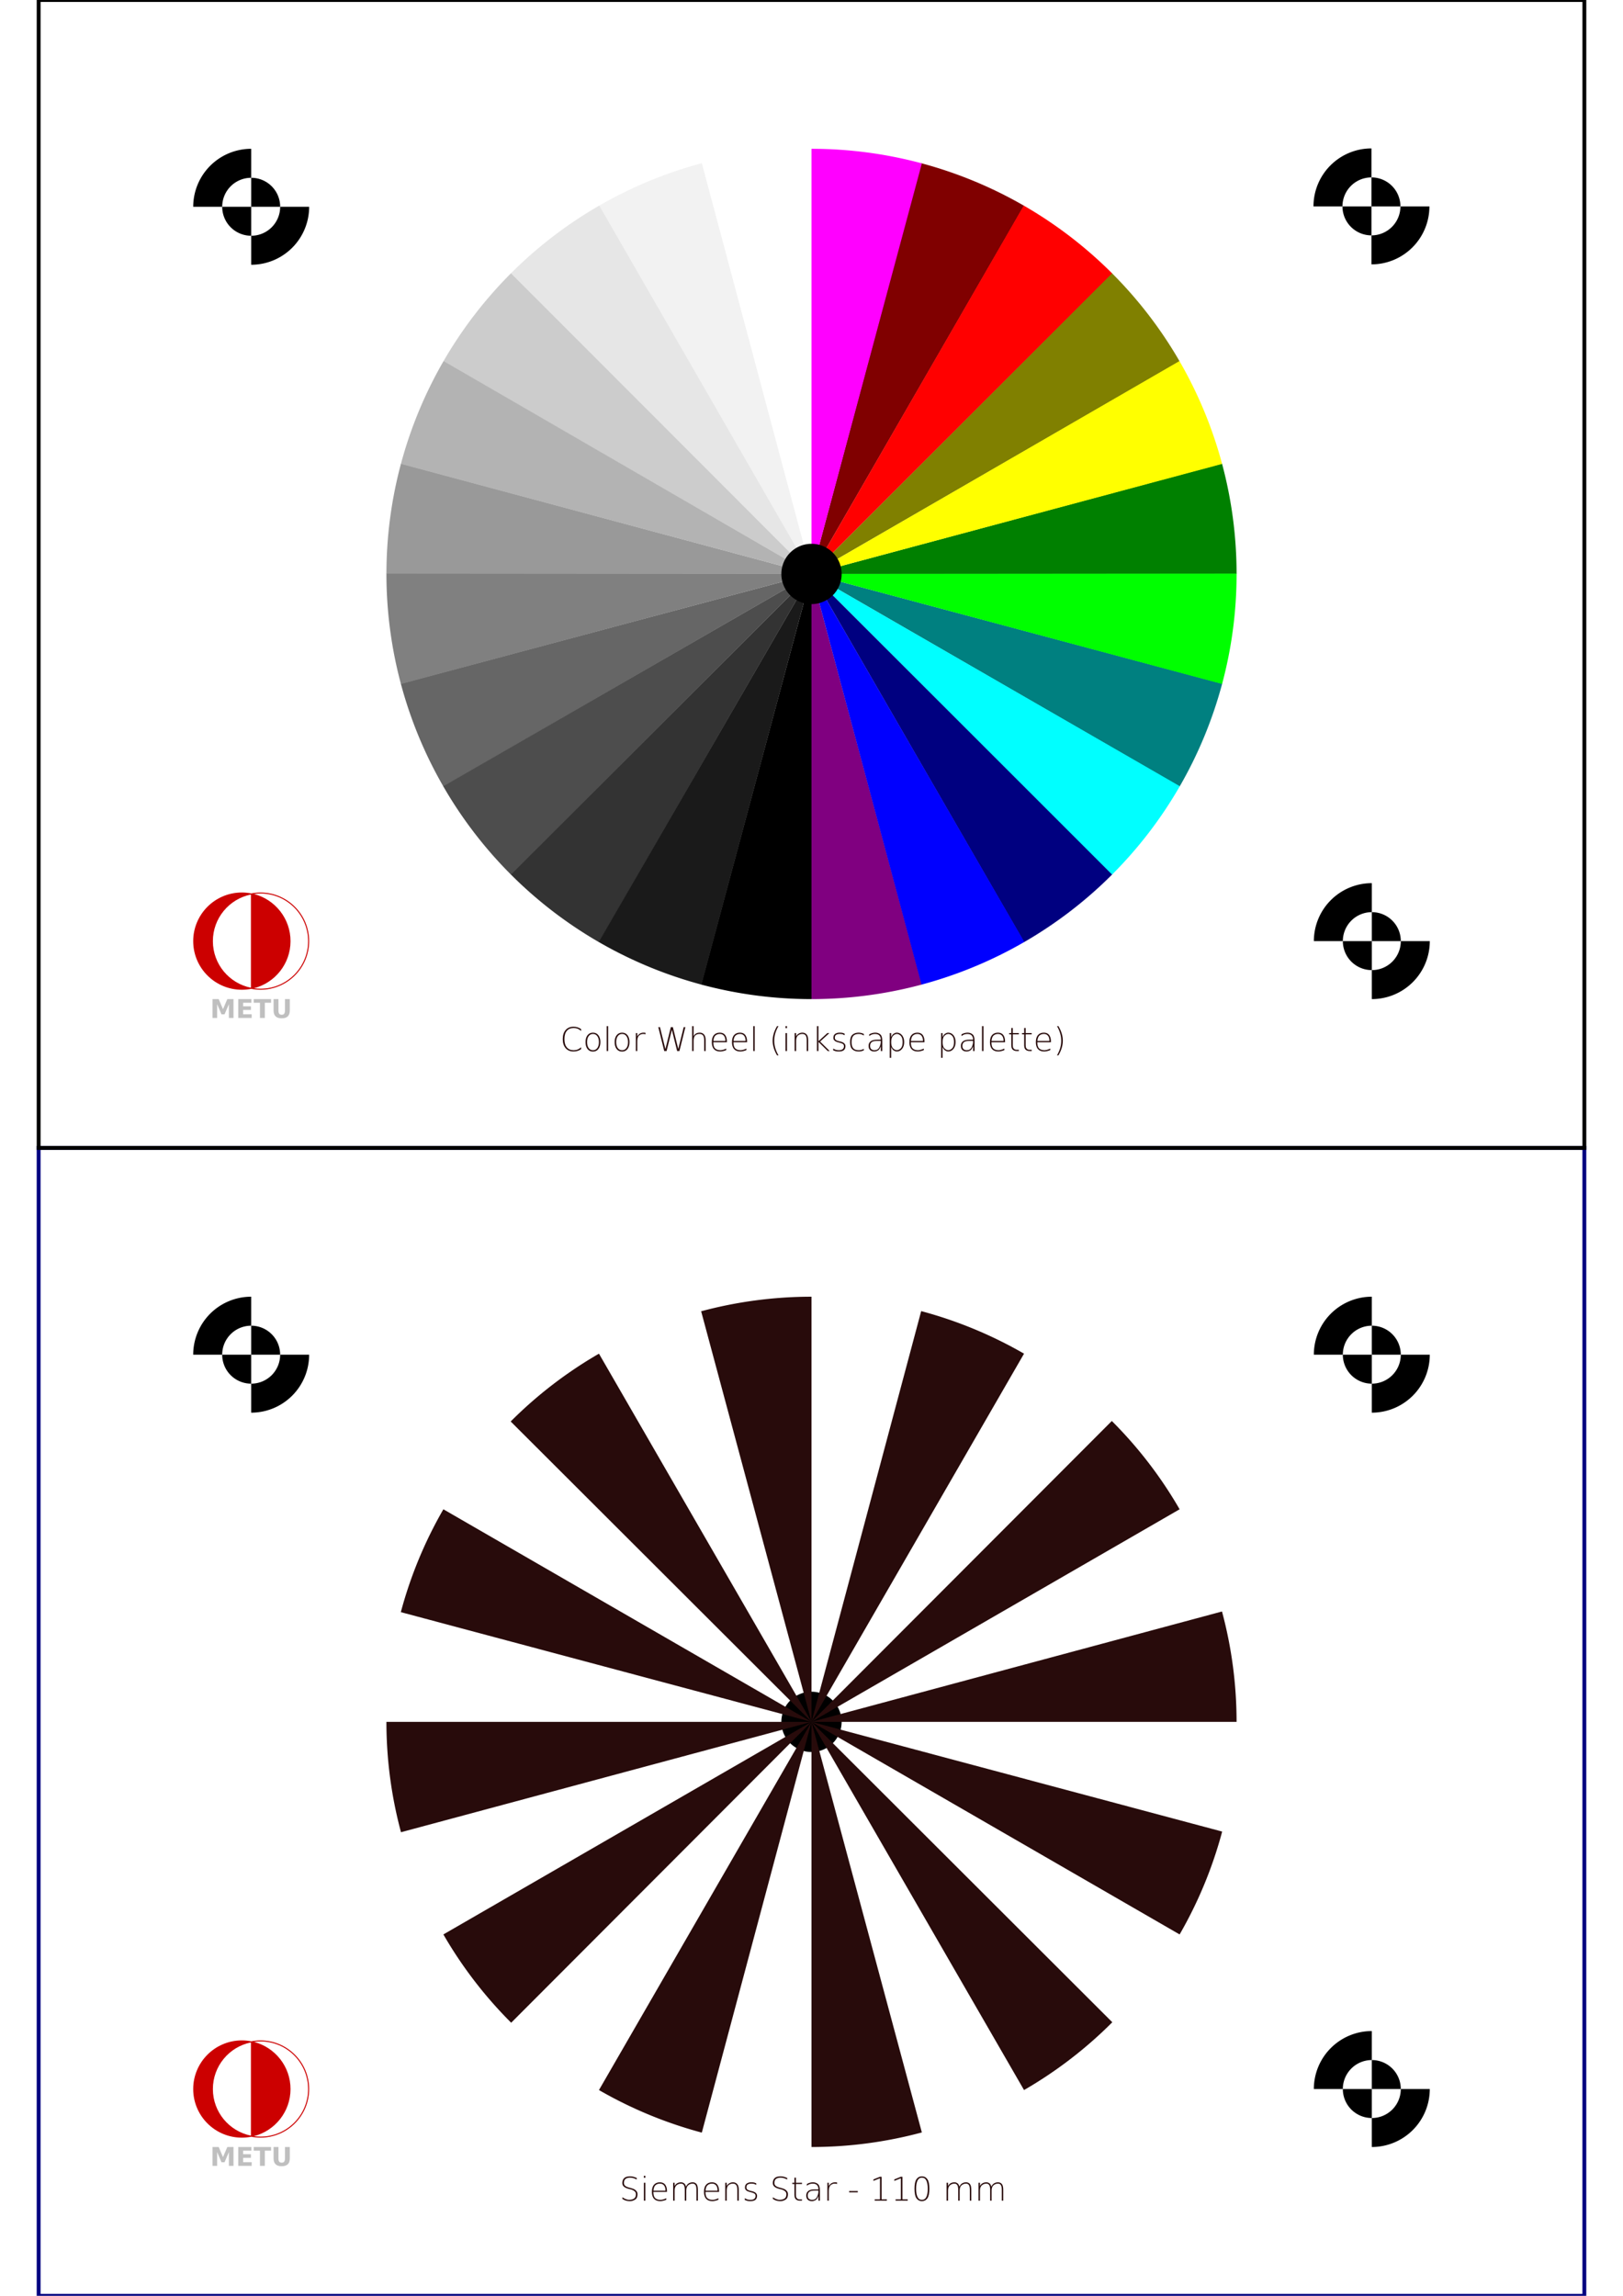 <?xml version="1.0" encoding="UTF-8" standalone="no"?>
<svg
   xmlns:dc="http://purl.org/dc/elements/1.1/"
   xmlns:cc="http://creativecommons.org/ns#"
   xmlns:rdf="http://www.w3.org/1999/02/22-rdf-syntax-ns#"
   xmlns:svg="http://www.w3.org/2000/svg"
   xmlns="http://www.w3.org/2000/svg"
   xmlns:sodipodi="http://sodipodi.sourceforge.net/DTD/sodipodi-0.dtd"
   xmlns:inkscape="http://www.inkscape.org/namespaces/inkscape"
   width="210mm"
   height="297mm"
   viewBox="0 0 210 297"
   version="1.1"
   id="svg8"
   inkscape:version="1.0.2 (1.0.2+r75+1)"
   sodipodi:docname="event_test_chart_2.svg">
  <defs
     id="defs2" />
  <sodipodi:namedview
     id="base"
     pagecolor="#ffffff"
     bordercolor="#666666"
     borderopacity="1.0"
     inkscape:pageopacity="0.0"
     inkscape:pageshadow="2"
     inkscape:zoom="0.35355339"
     inkscape:cx="-335.77526"
     inkscape:cy="641.91845"
     inkscape:document-units="mm"
     inkscape:current-layer="layer1"
     inkscape:document-rotation="0"
     showgrid="false"
     inkscape:showpageshadow="false"
     inkscape:snap-bbox="true"
     inkscape:snap-object-midpoints="false"
     inkscape:window-width="1920"
     inkscape:window-height="1025"
     inkscape:window-x="1280"
     inkscape:window-y="27"
     inkscape:window-maximized="1"
     inkscape:bbox-nodes="true"
     inkscape:snap-center="true"
     inkscape:object-paths="true"
     inkscape:snap-global="true" />
  <g
     inkscape:label="Layer 1"
     inkscape:groupmode="layer"
     id="layer1">
    <path
       style="color:#000000;font-style:normal;font-variant:normal;font-weight:normal;font-stretch:normal;font-size:medium;line-height:normal;font-family:sans-serif;font-variant-ligatures:normal;font-variant-position:normal;font-variant-caps:normal;font-variant-numeric:normal;font-variant-alternates:normal;font-variant-east-asian:normal;font-feature-settings:normal;font-variation-settings:normal;text-indent:0;text-align:start;text-decoration:none;text-decoration-line:none;text-decoration-style:solid;text-decoration-color:#000000;letter-spacing:normal;word-spacing:normal;text-transform:none;writing-mode:lr-tb;direction:ltr;text-orientation:mixed;dominant-baseline:auto;baseline-shift:baseline;text-anchor:start;white-space:normal;shape-padding:0;shape-margin:0;inline-size:0;clip-rule:nonzero;display:inline;overflow:visible;visibility:visible;opacity:1;isolation:auto;mix-blend-mode:normal;color-interpolation:sRGB;color-interpolation-filters:linearRGB;solid-color:#000000;solid-opacity:1;vector-effect:none;fill:#000080;fill-opacity:0.996;fill-rule:evenodd;stroke:none;stroke-linecap:round;stroke-linejoin:miter;stroke-miterlimit:4;stroke-dasharray:none;stroke-dashoffset:0;stroke-opacity:1;color-rendering:auto;image-rendering:auto;shape-rendering:auto;text-rendering:auto;enable-background:accumulate;stop-color:#000000;stop-opacity:1"
       d="m 4.749,148.25 v 0.25 148.75 H 205.249 v -149 z m 0.5,0.5 H 204.749 v 148 H 5.249 Z"
       id="rect1074-7" />
    <path
       style="color:#000000;font-style:normal;font-variant:normal;font-weight:normal;font-stretch:normal;font-size:medium;line-height:normal;font-family:sans-serif;font-variant-ligatures:normal;font-variant-position:normal;font-variant-caps:normal;font-variant-numeric:normal;font-variant-alternates:normal;font-variant-east-asian:normal;font-feature-settings:normal;font-variation-settings:normal;text-indent:0;text-align:start;text-decoration:none;text-decoration-line:none;text-decoration-style:solid;text-decoration-color:#000000;letter-spacing:normal;word-spacing:normal;text-transform:none;writing-mode:lr-tb;direction:ltr;text-orientation:mixed;dominant-baseline:auto;baseline-shift:baseline;text-anchor:start;white-space:normal;shape-padding:0;shape-margin:0;inline-size:0;clip-rule:nonzero;display:inline;overflow:visible;visibility:visible;opacity:1;isolation:auto;mix-blend-mode:normal;color-interpolation:sRGB;color-interpolation-filters:linearRGB;solid-color:#000000;solid-opacity:1;vector-effect:none;fill:#000000;fill-opacity:0.996;fill-rule:evenodd;stroke:none;stroke-linecap:round;stroke-linejoin:miter;stroke-miterlimit:4;stroke-dasharray:none;stroke-dashoffset:0;stroke-opacity:1;color-rendering:auto;image-rendering:auto;shape-rendering:auto;text-rendering:auto;enable-background:accumulate;stop-color:#000000;stop-opacity:1"
       d="M 4.751,-0.25 V 0 148.75 H 205.251 v -149 z m 0.5,0.5 H 204.751 v 148 H 5.251 Z"
       id="rect837-5" />
    <path
       id="path1064-9"
       style="fill:#000000;stroke:none;stroke-width:0.265px;stroke-linecap:butt;stroke-linejoin:miter;stroke-opacity:1"
       d="m 32.501,19.25 a 7.5,7.5 0 0 0 -7.5,7.5 h 3.75 a 3.75,3.75 0 0 1 3.723,-3.75 3.75,3.75 0 0 1 0.027,0 z m 3.75,7.5 a 3.75,3.75 0 0 0 0,5.3e-4 3.75,3.75 0 0 1 -3.75,3.75 v 3.75 a 7.5,7.5 0 0 0 7.5,-7.5 z" />
    <path
       id="path1066-6"
       style="fill:#000000;fill-rule:evenodd;stroke:none;stroke-width:0.5;stroke-linecap:round;stroke-linejoin:round;stroke-miterlimit:4;stroke-dasharray:none;stroke-opacity:0.996"
       d="m 36.251,26.723 a 3.75,3.75 0 0 0 -3.75,-3.723 v 3.75 h -3.75 a 3.75,3.75 0 0 0 3.75,3.75 3.75,3.75 0 0 0 5.2e-4,0 v -3.75 h 3.75 a 3.75,3.75 0 0 0 0,-0.027 z" />
    <path
       id="path1070-4"
       style="fill:#000000;stroke:none;stroke-width:0.265px;stroke-linecap:butt;stroke-linejoin:miter;stroke-opacity:1"
       d="m 177.451,19.2 a 7.5,7.5 0 0 0 -7.5,7.5 h 3.75 a 3.75,3.75 0 0 1 3.723,-3.75 3.75,3.75 0 0 1 0.027,0 z m 3.75,7.5 a 3.75,3.75 0 0 0 0,5.29e-4 3.75,3.75 0 0 1 -3.75,3.75 v 3.75 a 7.5,7.5 0 0 0 7.5,-7.5 z" />
    <path
       id="path1072-3"
       style="fill:#000000;fill-rule:evenodd;stroke:none;stroke-width:0.5;stroke-linecap:round;stroke-linejoin:round;stroke-miterlimit:4;stroke-dasharray:none;stroke-opacity:0.996"
       d="m 181.201,26.673 a 3.75,3.75 0 0 0 -3.75,-3.723 v 3.75 h -3.75 a 3.75,3.75 0 0 0 3.75,3.75 3.75,3.75 0 0 0 5.2e-4,0 v -3.75 h 3.75 a 3.75,3.75 0 0 0 0,-0.027 z" />
    <path
       id="path1076-3"
       style="fill:#000000;stroke:none;stroke-width:0.265px;stroke-linecap:butt;stroke-linejoin:miter;stroke-opacity:1"
       d="m 177.501,114.25 a 7.5,7.5 0 0 0 -7.5,7.5 h 3.75 a 3.75,3.75 0 0 1 3.723,-3.75 3.75,3.75 0 0 1 0.027,0 z m 3.75,7.5 a 3.75,3.75 0 0 0 0,5.3e-4 3.75,3.75 0 0 1 -3.75,3.75 V 129.25 a 7.5,7.5 0 0 0 7.5,-7.5 z" />
    <path
       id="path1078-3"
       style="fill:#000000;fill-rule:evenodd;stroke:none;stroke-width:0.5;stroke-linecap:round;stroke-linejoin:round;stroke-miterlimit:4;stroke-dasharray:none;stroke-opacity:0.996"
       d="m 181.251,121.723 a 3.75,3.75 0 0 0 -3.75,-3.723 v 3.75 h -3.75 a 3.75,3.75 0 0 0 3.75,3.75 3.75,3.75 0 0 0 5.2e-4,0 v -3.75 h 3.75 a 3.75,3.75 0 0 0 0,-0.027 z" />
    <path
       id="path1084-8"
       style="fill:#ffffff;fill-rule:evenodd;stroke:none;stroke-width:0.1;stroke-linecap:round;stroke-linejoin:round;stroke-miterlimit:4;stroke-dasharray:none;stroke-opacity:0.996"
       d="m 39.999,175.25 a 7.5,7.5 0 0 1 -7.5,7.5 7.5,7.5 0 0 1 -7.5,-7.5 7.5,7.5 0 0 1 7.5,-7.5 7.5,7.5 0 0 1 7.5,7.5 z" />
    <path
       id="path1086-6"
       style="fill:#000000;stroke:none;stroke-width:0.265px;stroke-linecap:butt;stroke-linejoin:miter;stroke-opacity:1"
       d="m 32.499,167.75 a 7.5,7.5 0 0 0 -7.5,7.5 h 3.75 a 3.75,3.75 0 0 1 3.723,-3.75 3.75,3.75 0 0 1 0.027,0 z m 3.75,7.5 a 3.75,3.75 0 0 0 0,5.3e-4 3.75,3.75 0 0 1 -3.75,3.75 v 3.75 a 7.5,7.5 0 0 0 7.5,-7.5 z" />
    <path
       id="path1088-0"
       style="fill:#000000;fill-rule:evenodd;stroke:none;stroke-width:0.5;stroke-linecap:round;stroke-linejoin:round;stroke-miterlimit:4;stroke-dasharray:none;stroke-opacity:0.996"
       d="m 36.249,175.223 a 3.75,3.75 0 0 0 -3.75,-3.723 v 3.75 h -3.75 a 3.75,3.75 0 0 0 3.75,3.75 3.75,3.75 0 0 0 5.2e-4,0 v -3.75 h 3.75 a 3.75,3.75 0 0 0 0,-0.027 z" />
    <path
       id="path1090-4"
       style="fill:#ffffff;fill-rule:evenodd;stroke:none;stroke-width:0.1;stroke-linecap:round;stroke-linejoin:round;stroke-miterlimit:4;stroke-dasharray:none;stroke-opacity:0.996"
       d="m 184.999,175.25 a 7.5,7.5 0 0 1 -7.5,7.5 7.5,7.5 0 0 1 -7.5,-7.5 7.5,7.5 0 0 1 7.5,-7.5 7.5,7.5 0 0 1 7.5,7.5 z" />
    <path
       id="path1092-8"
       style="fill:#000000;stroke:none;stroke-width:0.265px;stroke-linecap:butt;stroke-linejoin:miter;stroke-opacity:1"
       d="m 177.499,167.75 a 7.5,7.5 0 0 0 -7.5,7.5 h 3.75 a 3.75,3.75 0 0 1 3.723,-3.75 3.75,3.75 0 0 1 0.027,0 z m 3.75,7.5 a 3.75,3.75 0 0 0 0,5.3e-4 3.75,3.75 0 0 1 -3.75,3.75 v 3.75 a 7.5,7.5 0 0 0 7.5,-7.5 z" />
    <path
       id="path1094-8"
       style="fill:#000000;fill-rule:evenodd;stroke:none;stroke-width:0.5;stroke-linecap:round;stroke-linejoin:round;stroke-miterlimit:4;stroke-dasharray:none;stroke-opacity:0.996"
       d="m 181.249,175.223 a 3.75,3.75 0 0 0 -3.75,-3.723 v 3.75 h -3.75 a 3.75,3.75 0 0 0 3.75,3.75 3.75,3.75 0 0 0 5.2e-4,0 v -3.75 h 3.75 a 3.75,3.75 0 0 0 0,-0.027 z" />
    <path
       id="path1096-8"
       style="fill:#ffffff;fill-rule:evenodd;stroke:none;stroke-width:0.1;stroke-linecap:round;stroke-linejoin:round;stroke-miterlimit:4;stroke-dasharray:none;stroke-opacity:0.996"
       d="m 184.999,270.25 a 7.5,7.5 0 0 1 -7.5,7.5 7.5,7.5 0 0 1 -7.5,-7.5 7.5,7.5 0 0 1 7.5,-7.5 7.5,7.5 0 0 1 7.5,7.5 z" />
    <path
       id="path1098-9"
       style="fill:#000000;stroke:none;stroke-width:0.265px;stroke-linecap:butt;stroke-linejoin:miter;stroke-opacity:1"
       d="m 177.499,262.75 a 7.5,7.5 0 0 0 -7.5,7.5 h 3.75 a 3.75,3.75 0 0 1 3.723,-3.75 3.75,3.75 0 0 1 0.027,0 z m 3.75,7.5 a 3.75,3.75 0 0 0 0,5.3e-4 3.75,3.75 0 0 1 -3.75,3.75 V 277.75 a 7.5,7.5 0 0 0 7.5,-7.5 z" />
    <path
       id="path1100-7"
       style="fill:#000000;fill-rule:evenodd;stroke:none;stroke-width:0.5;stroke-linecap:round;stroke-linejoin:round;stroke-miterlimit:4;stroke-dasharray:none;stroke-opacity:0.996"
       d="m 181.249,270.223 a 3.75,3.75 0 0 0 -3.75,-3.723 v 3.75 h -3.75 a 3.75,3.75 0 0 0 3.75,3.75 3.75,3.75 0 0 0 5.2e-4,0 v -3.75 h 3.75 a 3.75,3.75 0 0 0 0,-0.027 z" />
    <path
       id="path1104-7"
       style="fill:#000000;fill-rule:evenodd;stroke:none;stroke-width:0.5;stroke-linecap:round;stroke-linejoin:round;stroke-miterlimit:4;stroke-dasharray:none;stroke-opacity:0.996"
       d="m 108.899,222.75 a 3.9,3.9 0 0 1 -3.9,3.9 3.9,3.9 0 0 1 -3.9,-3.9 3.9,3.9 0 0 1 3.9,-3.9 3.9,3.9 0 0 1 3.9,3.9 z" />
    <path
       id="path1912"
       style="fill:#280b0b;fill-rule:evenodd;stroke:none;stroke-width:3.969;stroke-linecap:round;stroke-linejoin:round;stroke-opacity:0.996"
       d="m 104.859,167.75 a 55,55 0 0 0 -14.138,1.885 L 104.999,222.75 v -55 a 55,55 0 0 0 -0.141,0 z m 0.141,55 27.5,-47.631 a 55,55 0 0 0 -13.308,-5.506 z m 0,0 47.631,-27.5 a 55,55 0 0 0 -8.772,-11.423 z m 0,0 h 55 a 55,55 0 0 0 -1.886,-14.278 z m 0,0 47.631,27.5 a 55,55 0 0 0 5.505,-13.307 z m 0,0 27.5,47.632 a 55,55 0 0 0 11.422,-8.772 z m 0,0 v 55 a 55,55 0 0 0 14.278,-1.885 z m 0,0 -27.5,47.632 a 55,55 0 0 0 13.308,5.506 z m 0,0 -47.631,27.5 a 55,55 0 0 0 8.772,11.423 z m 0,0 H 49.999 a 55,55 0 0 0 1.885,14.278 z m 0,0 -47.631,-27.5 a 55,55 0 0 0 -5.506,13.307 z m 0,0 -27.5,-47.631 a 55,55 0 0 0 -11.422,8.772 z"
       inkscape:transform-center-y="-23.815742"
       inkscape:transform-center-x="19.461082" />
    <path
       style="fill:#333333;fill-rule:evenodd;stroke:none;stroke-width:3.969;stroke-linecap:round;stroke-linejoin:round;stroke-opacity:0.996"
       d="M 105.001,74.25 77.501,121.882 a 55,55 0 0 1 -11.422,-8.772 z"
       id="path1965" />
    <path
       style="fill:#666666;fill-rule:evenodd;stroke:none;stroke-width:3.969;stroke-linecap:round;stroke-linejoin:round;stroke-opacity:0.996"
       d="M 105.001,74.25 57.37,101.75 a 55,55 0 0 1 -5.506,-13.307 z"
       id="path1963" />
    <path
       style="fill:#999999;fill-rule:evenodd;stroke:none;stroke-width:3.969;stroke-linecap:round;stroke-linejoin:round;stroke-opacity:0.996"
       d="M 105.001,74.25 H 50.001 a 55,55 0 0 1 1.885,-14.278 z"
       id="path1961" />
    <path
       style="fill:#cccccc;fill-rule:evenodd;stroke:none;stroke-width:3.969;stroke-linecap:round;stroke-linejoin:round;stroke-opacity:0.996"
       d="M 105.001,74.25 57.37,46.75 a 55,55 0 0 1 8.772,-11.423 z"
       id="path1959" />
    <path
       style="fill:#f2f2f2;fill-rule:evenodd;stroke:none;stroke-width:3.969;stroke-linecap:round;stroke-linejoin:round;stroke-opacity:0.996"
       d="M 105.001,74.25 77.501,26.619 a 55,55 0 0 1 13.308,-5.506 z"
       id="path1957" />
    <path
       style="fill:#800080;fill-rule:evenodd;stroke:none;stroke-width:3.969;stroke-linecap:round;stroke-linejoin:round;stroke-opacity:0.996"
       d="M 105.001,74.25 V 129.25 a 55,55 0 0 0 14.278,-1.885 z"
       id="path1955" />
    <path
       style="fill:#000080;fill-rule:evenodd;stroke:none;stroke-width:3.969;stroke-linecap:round;stroke-linejoin:round;stroke-opacity:0.996"
       d="m 105.001,74.25 27.5,47.632 a 55,55 0 0 0 11.422,-8.772 z"
       id="path1953" />
    <path
       style="fill:#008080;fill-rule:evenodd;stroke:none;stroke-width:3.969;stroke-linecap:round;stroke-linejoin:round;stroke-opacity:0.996"
       d="m 105.001,74.25 47.631,27.5 a 55,55 0 0 0 5.505,-13.307 z"
       id="path1951" />
    <path
       style="fill:#008000;fill-rule:evenodd;stroke:none;stroke-width:3.969;stroke-linecap:round;stroke-linejoin:round;stroke-opacity:0.996"
       d="m 105.001,74.25 h 55 a 55,55 0 0 0 -1.886,-14.278 z"
       id="path1949" />
    <path
       style="fill:#808000;fill-rule:evenodd;stroke:none;stroke-width:3.969;stroke-linecap:round;stroke-linejoin:round;stroke-opacity:0.996"
       d="m 105.001,74.25 47.631,-27.5 a 55,55 0 0 0 -8.772,-11.423 z"
       id="path1947" />
    <path
       style="fill:#800000;fill-rule:evenodd;stroke:none;stroke-width:3.969;stroke-linecap:round;stroke-linejoin:round;stroke-opacity:0.996"
       d="m 105.001,74.25 27.5,-47.631 a 55,55 0 0 0 -13.308,-5.506 z"
       id="path1945" />
    <path
       style="fill:#000000;fill-rule:evenodd;stroke:none;stroke-width:3.969;stroke-linecap:round;stroke-linejoin:round;stroke-opacity:0.996"
       d="M 104.861,129.25 A 55,55 0 0 1 90.723,127.365 L 105.001,74.25 v 55 a 55,55 0 0 1 -0.141,0 z"
       id="path1939"
       inkscape:transform-center-x="7.1391334"
       inkscape:transform-center-y="27.544495" />
    <path
       style="fill:#1a1a1a;fill-rule:evenodd;stroke:none;stroke-width:3.969;stroke-linecap:round;stroke-linejoin:round;stroke-opacity:0.996"
       d="M 105.001,74.25 90.766,127.376 a 55,55 75 0 1 -13.303,-5.516 z"
       id="path1991" />
    <path
       style="fill:#4d4d4d;fill-rule:evenodd;stroke:none;stroke-width:3.969;stroke-linecap:round;stroke-linejoin:round;stroke-opacity:0.996"
       d="M 105.001,74.25 66.11,113.141 a 55,55 75 0 1 -8.763,-11.429 z"
       id="path1989" />
    <path
       style="fill:#808080;fill-rule:evenodd;stroke:none;stroke-width:3.969;stroke-linecap:round;stroke-linejoin:round;stroke-opacity:0.996"
       d="M 105.001,74.25 51.875,88.485 a 55,55 75 0 1 -1.874,-14.28 z"
       id="path1987" />
    <path
       style="fill:#b3b3b3;fill-rule:evenodd;stroke:none;stroke-width:3.969;stroke-linecap:round;stroke-linejoin:round;stroke-opacity:0.996"
       d="M 105.001,74.25 51.875,60.015 a 55,55 75 0 1 5.517,-13.304 z"
       id="path1985" />
    <path
       style="fill:#e6e6e6;fill-rule:evenodd;stroke:none;stroke-width:3.969;stroke-linecap:round;stroke-linejoin:round;stroke-opacity:0.996"
       d="M 105.001,74.25 66.11,35.359 a 55,55 75 0 1 11.429,-8.763 z"
       id="path1983" />
    <path
       style="fill:#ff00ff;fill-rule:evenodd;stroke:none;stroke-width:3.969;stroke-linecap:round;stroke-linejoin:round;stroke-opacity:0.996"
       d="m 105.001,74.25 -1e-5,-55 a 55,55 0 0 1 14.278,1.885 z"
       id="path1981"
       inkscape:transform-center-x="-7.138855"
       inkscape:transform-center-y="-27.500113" />
    <path
       style="fill:#0000ff;fill-rule:evenodd;stroke:none;stroke-width:3.969;stroke-linecap:round;stroke-linejoin:round;stroke-opacity:0.996"
       d="m 105.001,74.25 14.235,53.126 a 55,55 15 0 0 13.303,-5.516 z"
       id="path1979" />
    <path
       style="fill:#00ffff;fill-rule:evenodd;stroke:none;stroke-width:3.969;stroke-linecap:round;stroke-linejoin:round;stroke-opacity:0.996"
       d="m 105.001,74.25 38.891,38.891 a 55,55 15 0 0 8.762,-11.429 z"
       id="path1977" />
    <path
       style="fill:#00ff00;fill-rule:evenodd;stroke:none;stroke-width:3.969;stroke-linecap:round;stroke-linejoin:round;stroke-opacity:0.996"
       d="m 105.001,74.25 53.126,14.235 a 55,55 15 0 0 1.874,-14.279 z"
       id="path1975" />
    <path
       style="fill:#ffff00;fill-rule:evenodd;stroke:none;stroke-width:3.969;stroke-linecap:round;stroke-linejoin:round;stroke-opacity:0.996"
       d="M 105.001,74.25 158.126,60.015 a 55,55 15 0 0 -5.516,-13.304 z"
       id="path1973" />
    <path
       style="fill:#ff0000;fill-rule:evenodd;stroke:none;stroke-width:3.969;stroke-linecap:round;stroke-linejoin:round;stroke-opacity:0.996"
       d="m 105.001,74.25 38.891,-38.891 a 55,55 15 0 0 -11.429,-8.763 z"
       id="path1971" />
    <path
       id="path973"
       style="color:#000000;font-style:normal;font-variant:normal;font-weight:normal;font-stretch:normal;font-size:medium;line-height:normal;font-family:sans-serif;font-variant-ligatures:normal;font-variant-position:normal;font-variant-caps:normal;font-variant-numeric:normal;font-variant-alternates:normal;font-variant-east-asian:normal;font-feature-settings:normal;font-variation-settings:normal;text-indent:0;text-align:start;text-decoration:none;text-decoration-line:none;text-decoration-style:solid;text-decoration-color:#000000;letter-spacing:normal;word-spacing:normal;text-transform:none;writing-mode:lr-tb;direction:ltr;text-orientation:mixed;dominant-baseline:auto;baseline-shift:baseline;text-anchor:start;white-space:normal;shape-padding:0;shape-margin:0;inline-size:0;clip-rule:nonzero;display:inline;overflow:visible;visibility:visible;isolation:auto;mix-blend-mode:normal;color-interpolation:sRGB;color-interpolation-filters:linearRGB;solid-color:#000000;solid-opacity:1;vector-effect:none;fill:#cc0000;fill-opacity:1;fill-rule:nonzero;stroke:none;stroke-width:0.134;stroke-linecap:butt;stroke-linejoin:miter;stroke-miterlimit:4;stroke-dasharray:none;stroke-dashoffset:0;stroke-opacity:1;color-rendering:auto;image-rendering:auto;shape-rendering:auto;text-rendering:auto;enable-background:accumulate;stop-color:#000000"
       d="m 31.261,263.959 c -3.469,0.019 -6.271,2.843 -6.262,6.31 0.01,3.467 2.826,6.271 6.295,6.271 0.412,0 0.815,-0.041 1.205,-0.116 0.39,0.076 0.793,0.116 1.205,0.116 3.469,0 6.286,-2.804 6.295,-6.271 0.01,-3.467 -2.793,-6.292 -6.262,-6.31 h -0.067 c -0.401,0.002 -0.792,0.044 -1.172,0.117 -0.38,-0.074 -0.771,-0.115 -1.172,-0.117 z m 2.41,0.135 h 0.067 c 3.397,0.018 6.136,2.78 6.127,6.175 -0.009,3.395 -2.764,6.137 -6.16,6.137 -0.289,0 -0.573,-0.021 -0.852,-0.06 2.716,-0.691 4.729,-3.148 4.737,-6.077 0.008,-2.942 -2.009,-5.42 -4.739,-6.115 0.268,-0.037 0.542,-0.059 0.821,-0.06 z m -1.205,0.125 v 12.063 c -2.803,-0.571 -4.913,-3.042 -4.922,-6.013 -0.008,-2.982 2.105,-5.476 4.922,-6.05 z" />
    <path
       id="path975"
       style="color:#000000;font-style:normal;font-variant:normal;font-weight:normal;font-stretch:normal;font-size:medium;line-height:normal;font-family:sans-serif;font-variant-ligatures:normal;font-variant-position:normal;font-variant-caps:normal;font-variant-numeric:normal;font-variant-alternates:normal;font-variant-east-asian:normal;font-feature-settings:normal;font-variation-settings:normal;text-indent:0;text-align:start;text-decoration:none;text-decoration-line:none;text-decoration-style:solid;text-decoration-color:#000000;letter-spacing:normal;word-spacing:normal;text-transform:none;writing-mode:lr-tb;direction:ltr;text-orientation:mixed;dominant-baseline:auto;baseline-shift:baseline;text-anchor:start;white-space:normal;shape-padding:0;shape-margin:0;inline-size:0;clip-rule:nonzero;display:inline;overflow:visible;visibility:visible;isolation:auto;mix-blend-mode:normal;color-interpolation:sRGB;color-interpolation-filters:linearRGB;solid-color:#000000;solid-opacity:1;vector-effect:none;fill:#cc0000;fill-opacity:1;fill-rule:nonzero;stroke:none;stroke-width:0.134;stroke-linecap:butt;stroke-linejoin:miter;stroke-miterlimit:4;stroke-dasharray:none;stroke-dashoffset:0;stroke-opacity:1;color-rendering:auto;image-rendering:auto;shape-rendering:auto;text-rendering:auto;enable-background:accumulate;stop-color:#000000"
       d="m 31.261,115.459 c -3.469,0.019 -6.271,2.843 -6.262,6.31 0.01,3.467 2.826,6.271 6.295,6.271 0.412,0 0.815,-0.041 1.205,-0.116 0.39,0.076 0.793,0.116 1.205,0.116 3.469,0 6.286,-2.804 6.295,-6.271 0.01,-3.467 -2.793,-6.292 -6.262,-6.31 h -0.067 c -0.401,0.002 -0.792,0.044 -1.172,0.117 -0.38,-0.074 -0.771,-0.115 -1.172,-0.117 z m 2.41,0.135 h 0.067 c 3.397,0.018 6.136,2.78 6.127,6.175 -0.009,3.395 -2.764,6.137 -6.16,6.137 -0.289,0 -0.573,-0.021 -0.852,-0.06 2.716,-0.691 4.729,-3.148 4.737,-6.077 0.008,-2.942 -2.009,-5.42 -4.739,-6.115 0.268,-0.037 0.542,-0.059 0.821,-0.06 z m -1.205,0.125 v 12.063 c -2.803,-0.571 -4.913,-3.042 -4.922,-6.013 -0.008,-2.982 2.105,-5.476 4.922,-6.05 z" />
    <path
       id="path936"
       style="font-style:normal;font-variant:normal;font-weight:bold;font-stretch:normal;font-size:3.345px;line-height:1.25;font-family:'DejaVu Sans';-inkscape-font-specification:'DejaVu Sans, Bold';font-variant-ligatures:normal;font-variant-caps:normal;font-variant-numeric:normal;font-variant-east-asian:normal;letter-spacing:0px;word-spacing:0px;fill:#bfbfbf;fill-opacity:1;stroke:none;stroke-width:0.265"
       d="m 27.499,129.25 v 2.439 h 0.596 v -1.784 l 0.562,1.315 h 0.398 l 0.562,-1.315 v 1.784 h 0.594 v -2.439 h -0.799 l -0.558,1.305 -0.556,-1.305 z m 3.332,0 v 2.439 h 1.733 v -0.475 H 31.46 V 130.655 H 32.464 v -0.475 h -1.005 v -0.454 h 1.068 v -0.475 z m 1.996,0 v 0.475 h 0.81 v 1.963 h 0.629 v -1.963 h 0.808 v -0.475 z m 2.57,0 v 1.462 c 0,0.345 0.087,0.602 0.26,0.77 0.173,0.169 0.436,0.253 0.79,0.253 0.355,0 0.619,-0.085 0.792,-0.253 0.173,-0.169 0.26,-0.425 0.26,-0.77 v -1.462 H 36.871 v 1.462 c 0,0.201 -0.033,0.345 -0.1,0.433 -0.065,0.086 -0.173,0.129 -0.323,0.129 -0.149,0 -0.257,-0.043 -0.323,-0.129 -0.065,-0.087 -0.098,-0.231 -0.098,-0.433 v -1.462 z" />
    <path
       id="path1052-8"
       style="fill:#000000;fill-rule:evenodd;stroke:none;stroke-width:0.5;stroke-linecap:round;stroke-linejoin:round;stroke-miterlimit:4;stroke-dasharray:none;stroke-opacity:0.996"
       d="m 108.901,74.25 a 3.9,3.9 0 0 0 -3.9,-3.9 3.9,3.9 0 0 0 -3.9,3.9 3.9,3.9 0 0 0 3.9,3.9 3.9,3.9 0 0 0 3.9,-3.9 z" />
    <path
       id="path1138"
       style="font-style:normal;font-variant:normal;font-weight:200;font-stretch:normal;font-size:4.233px;line-height:1.25;font-family:'DejaVu Sans';-inkscape-font-specification:'DejaVu Sans, Ultra-Light';font-variant-ligatures:normal;font-variant-caps:normal;font-variant-numeric:normal;font-variant-east-asian:normal;letter-spacing:0px;word-spacing:0px;fill:#280b0b;fill-opacity:1;stroke:none;stroke-width:1"
       d="M 296.223 500.926 L 296.223 513.082 L 296.941 513.082 L 296.941 500.926 L 296.223 500.926 z M 337.941 500.926 L 337.941 513.082 L 338.66 513.082 L 338.66 508.137 C 338.66 506.923 338.918 506.056 339.434 505.535 C 339.949 505.014 340.65 504.754 341.535 504.754 C 342.306 504.754 342.882 504.988 343.262 505.457 C 343.642 505.926 343.832 506.723 343.832 507.848 L 343.832 513.082 L 344.551 513.082 L 344.551 507.801 C 344.551 506.592 344.293 505.676 343.777 505.051 C 343.262 504.431 342.572 504.121 341.707 504.121 C 340.78 504.121 340.061 504.332 339.551 504.754 C 339.124 505.103 338.827 505.501 338.66 505.949 L 338.66 500.926 L 337.941 500.926 z M 367.783 500.926 L 367.783 513.082 L 368.504 513.082 L 368.504 500.926 L 367.783 500.926 z M 379.402 500.926 C 378.678 502.165 378.137 503.374 377.783 504.551 C 377.429 505.728 377.252 506.897 377.252 508.059 C 377.252 509.225 377.432 510.4 377.791 511.582 C 378.145 512.764 378.684 513.967 379.402 515.191 L 380.096 515.191 C 379.403 513.999 378.889 512.811 378.551 511.629 C 378.207 510.452 378.033 509.262 378.033 508.059 C 378.033 506.855 378.202 505.668 378.541 504.496 C 378.88 503.314 379.398 502.124 380.096 500.926 L 379.402 500.926 z M 383.549 500.926 L 383.549 501.91 L 384.268 501.91 L 384.268 500.926 L 383.549 500.926 z M 398.885 500.926 L 398.885 513.082 L 399.611 513.082 L 399.611 508.598 L 404.166 513.082 L 405.096 513.082 L 400.424 508.465 L 404.947 504.332 L 403.963 504.332 L 399.611 508.309 L 399.611 500.926 L 398.885 500.926 z M 479.471 500.926 L 479.471 513.082 L 480.189 513.082 L 480.189 500.926 L 479.471 500.926 z M 516.096 500.926 C 516.794 502.124 517.312 503.314 517.65 504.496 C 517.989 505.668 518.158 506.855 518.158 508.059 C 518.158 509.262 517.989 510.452 517.65 511.629 C 517.307 512.811 516.788 513.999 516.096 515.191 L 516.791 515.191 C 517.51 513.967 518.046 512.764 518.4 511.582 C 518.76 510.4 518.939 509.225 518.939 508.059 C 518.939 506.897 518.762 505.728 518.408 504.551 C 518.054 503.363 517.515 502.155 516.791 500.926 L 516.096 500.926 z M 280.035 501.207 C 278.4 501.207 277.113 501.749 276.176 502.832 C 275.238 503.91 274.77 505.387 274.77 507.262 C 274.77 509.132 275.238 510.608 276.176 511.691 C 277.113 512.77 278.4 513.309 280.035 513.309 C 280.723 513.309 281.374 513.215 281.988 513.027 C 282.608 512.84 283.194 512.559 283.746 512.184 L 283.746 511.238 C 283.215 511.723 282.65 512.087 282.051 512.332 C 281.447 512.572 280.806 512.691 280.129 512.691 C 278.66 512.691 277.538 512.225 276.762 511.293 C 275.98 510.361 275.59 509.017 275.59 507.262 C 275.59 505.507 275.98 504.165 276.762 503.238 C 277.538 502.311 278.66 501.848 280.129 501.848 C 280.806 501.848 281.447 501.967 282.051 502.207 C 282.65 502.441 283.215 502.801 283.746 503.285 L 283.746 502.387 C 283.204 501.991 282.624 501.697 282.004 501.504 C 281.389 501.306 280.733 501.207 280.035 501.207 z M 321.426 501.418 L 324.316 513.082 L 325.473 513.082 L 328.043 502.691 L 330.621 513.082 L 331.738 513.082 L 334.637 501.418 L 333.832 501.418 L 331.176 512.098 L 328.535 501.418 L 327.551 501.418 L 324.895 512.16 L 322.23 501.418 L 321.426 501.418 z M 493.783 501.848 L 493.783 504.332 L 492.736 504.332 L 492.736 504.941 L 493.783 504.941 L 493.783 510.199 C 493.783 511.288 494.033 512.04 494.533 512.457 C 495.033 512.874 495.64 513.082 496.354 513.082 L 497.471 513.082 L 497.471 512.473 L 496.314 512.473 C 495.637 512.473 495.122 512.181 494.768 511.598 C 494.596 511.332 494.51 510.866 494.51 510.199 L 494.51 504.941 L 497.471 504.941 L 497.471 504.332 L 494.51 504.332 L 494.51 501.848 L 493.783 501.848 z M 500.064 501.848 L 500.064 504.332 L 499.018 504.332 L 499.018 504.941 L 500.064 504.941 L 500.064 510.199 C 500.064 511.288 500.314 512.04 500.814 512.457 C 501.314 512.874 501.921 513.082 502.635 513.082 L 503.752 513.082 L 503.752 512.473 L 502.596 512.473 C 501.919 512.473 501.403 512.181 501.049 511.598 C 500.877 511.332 500.791 510.866 500.791 510.199 L 500.791 504.941 L 503.752 504.941 L 503.752 504.332 L 500.791 504.332 L 500.791 501.848 L 500.064 501.848 z M 289.527 504.121 C 288.408 504.121 287.522 504.535 286.871 505.363 C 286.22 506.191 285.895 507.306 285.895 508.707 C 285.895 510.145 286.217 511.277 286.863 512.105 C 287.514 512.934 288.402 513.348 289.527 513.348 C 290.642 513.348 291.522 512.931 292.168 512.098 C 292.819 511.27 293.145 510.139 293.145 508.707 C 293.145 507.322 292.819 506.21 292.168 505.371 C 291.522 504.538 290.642 504.121 289.527 504.121 z M 303.746 504.121 C 302.626 504.121 301.741 504.535 301.09 505.363 C 300.439 506.191 300.113 507.306 300.113 508.707 C 300.113 510.145 300.436 511.277 301.082 512.105 C 301.733 512.934 302.621 513.348 303.746 513.348 C 304.861 513.348 305.741 512.931 306.387 512.098 C 307.038 511.27 307.363 510.139 307.363 508.707 C 307.363 507.322 307.038 506.21 306.387 505.371 C 305.741 504.538 304.861 504.121 303.746 504.121 z M 314.207 504.121 C 313.415 504.121 312.728 504.342 312.145 504.785 C 311.723 505.108 311.395 505.504 311.16 505.973 L 311.16 504.332 L 310.457 504.332 L 310.457 513.082 L 311.16 513.082 L 311.16 508.473 C 311.16 507.181 311.389 506.27 311.848 505.738 C 312.431 505.082 313.165 504.754 314.051 504.754 C 314.322 504.754 314.546 504.77 314.723 504.801 C 314.921 504.843 315.077 504.892 315.191 504.949 L 315.191 504.199 C 315.046 504.163 314.895 504.145 314.738 504.145 C 314.587 504.129 314.41 504.121 314.207 504.121 z M 351.457 504.121 C 350.223 504.121 349.259 504.52 348.566 505.316 C 347.889 506.082 347.551 507.243 347.551 508.801 C 347.551 510.301 347.921 511.439 348.66 512.215 C 349.342 512.944 350.358 513.309 351.707 513.309 C 352.025 513.309 352.454 513.251 352.996 513.137 C 353.538 513.022 354.066 512.855 354.582 512.637 L 354.582 511.879 C 354.072 512.15 353.556 512.353 353.035 512.488 C 352.52 512.624 352.105 512.691 351.793 512.691 C 350.6 512.691 349.702 512.379 349.098 511.754 C 348.551 511.191 348.277 510.207 348.277 508.801 L 354.918 508.801 L 354.918 508.348 C 354.918 507.077 354.629 506.046 354.051 505.254 C 353.467 504.499 352.603 504.121 351.457 504.121 z M 361.301 504.121 C 360.066 504.121 359.103 504.52 358.41 505.316 C 357.733 506.082 357.395 507.243 357.395 508.801 C 357.395 510.301 357.764 511.439 358.504 512.215 C 359.186 512.944 360.202 513.309 361.551 513.309 C 361.868 513.309 362.298 513.251 362.84 513.137 C 363.382 513.022 363.91 512.855 364.426 512.637 L 364.426 511.879 C 363.915 512.15 363.4 512.353 362.879 512.488 C 362.363 512.624 361.949 512.691 361.637 512.691 C 360.444 512.691 359.546 512.379 358.941 511.754 C 358.395 511.191 358.121 510.207 358.121 508.801 L 364.762 508.801 L 364.762 508.348 C 364.762 507.077 364.473 506.046 363.895 505.254 C 363.311 504.499 362.447 504.121 361.301 504.121 z M 391.768 504.121 C 391.023 504.121 390.343 504.332 389.729 504.754 C 389.312 505.035 388.976 505.441 388.721 505.973 L 388.721 504.332 L 388.002 504.332 L 388.002 513.082 L 388.721 513.082 L 388.721 508.137 C 388.721 506.887 389.018 506.009 389.611 505.504 C 390.2 505.004 390.908 504.754 391.736 504.754 C 392.445 504.754 392.981 504.986 393.346 505.449 C 393.71 505.913 393.893 506.712 393.893 507.848 L 393.893 513.082 L 394.611 513.082 L 394.611 507.801 C 394.611 506.52 394.354 505.587 393.838 505.004 C 393.322 504.415 392.632 504.121 391.768 504.121 z M 409.916 504.121 C 409.067 504.121 408.351 504.322 407.768 504.723 C 407.184 505.124 406.893 505.783 406.893 506.699 C 406.893 507.257 407.135 507.73 407.619 508.121 C 408.005 508.434 408.564 508.676 409.299 508.848 L 409.799 508.965 C 410.653 509.163 411.275 509.418 411.666 509.73 C 411.937 509.949 412.072 510.298 412.072 510.777 C 412.072 511.35 411.869 511.814 411.463 512.168 C 411.062 512.517 410.439 512.691 409.596 512.691 C 409.091 512.691 408.58 512.624 408.064 512.488 C 407.877 512.436 407.465 512.228 406.83 511.863 L 406.83 512.762 C 407.273 512.923 407.695 513.061 408.096 513.176 C 408.429 513.264 408.919 513.309 409.564 513.309 C 410.721 513.309 411.559 513.077 412.08 512.613 C 412.57 512.145 412.814 511.496 412.814 510.668 C 412.788 510.059 412.528 509.564 412.033 509.184 C 411.606 508.85 410.979 508.593 410.15 508.41 L 409.658 508.301 C 408.992 508.155 408.479 507.947 408.119 507.676 C 407.781 507.426 407.611 507.079 407.611 506.637 C 407.611 505.98 407.791 505.517 408.15 505.246 C 408.619 504.918 409.265 504.754 410.088 504.754 C 410.63 504.77 411.083 504.822 411.447 504.91 C 411.572 504.941 411.887 505.098 412.393 505.379 L 412.393 504.59 C 412.075 504.449 411.749 504.332 411.416 504.238 C 411.14 504.16 410.64 504.121 409.916 504.121 z M 419.252 504.121 C 417.971 504.121 416.952 504.467 416.197 505.16 C 415.442 505.858 415.064 507.043 415.064 508.715 C 415.064 510.387 415.442 511.572 416.197 512.27 C 416.952 512.962 417.971 513.309 419.252 513.309 C 419.674 513.309 420.101 513.262 420.533 513.168 C 420.96 513.074 421.374 512.934 421.775 512.746 L 421.775 512.02 C 421.369 512.244 420.96 512.41 420.549 512.52 C 420.143 512.634 419.731 512.691 419.314 512.691 C 418.054 512.691 417.15 512.369 416.604 511.723 C 416.057 511.077 415.783 510.074 415.783 508.715 C 415.783 507.366 416.057 506.368 416.604 505.723 C 417.15 505.077 418.054 504.754 419.314 504.754 C 419.757 504.754 420.221 504.829 420.705 504.98 C 420.986 505.074 421.343 505.254 421.775 505.52 L 421.775 504.754 C 421.447 504.566 421.049 504.415 420.58 504.301 C 420.111 504.181 419.669 504.121 419.252 504.121 z M 427.361 504.121 C 426.825 504.121 426.265 504.207 425.682 504.379 C 425.281 504.499 424.848 504.702 424.385 504.988 L 424.385 505.762 C 424.916 505.397 425.348 505.155 425.682 505.035 C 426.202 504.848 426.713 504.754 427.213 504.754 C 428.223 504.754 428.947 505.004 429.385 505.504 C 429.827 506.004 430.049 506.642 430.049 507.418 L 430.049 507.559 L 428.268 507.559 C 426.788 507.559 425.723 507.832 425.072 508.379 C 424.421 508.921 424.096 509.645 424.096 510.551 C 424.096 511.457 424.346 512.145 424.846 512.613 C 425.346 513.077 426.031 513.309 426.9 513.309 C 427.421 513.309 427.945 513.181 428.471 512.926 C 429.132 512.608 429.663 511.868 430.064 510.707 L 430.064 513.082 L 430.775 513.082 L 430.775 508.09 C 430.775 506.605 430.486 505.595 429.908 505.059 C 429.242 504.434 428.393 504.121 427.361 504.121 z M 437.861 504.121 C 437.341 504.121 436.786 504.337 436.197 504.77 C 435.812 505.051 435.455 505.572 435.127 506.332 L 435.127 504.332 L 434.424 504.332 L 434.424 516.41 L 435.127 516.41 L 435.127 511.098 C 435.455 511.858 435.812 512.379 436.197 512.66 C 436.786 513.092 437.341 513.309 437.861 513.309 C 438.898 513.309 439.76 512.887 440.447 512.043 C 441.135 511.199 441.479 510.09 441.479 508.715 C 441.479 507.34 441.135 506.23 440.447 505.387 C 439.76 504.543 438.898 504.121 437.861 504.121 z M 447.924 504.121 C 446.689 504.121 445.726 504.52 445.033 505.316 C 444.356 506.082 444.018 507.243 444.018 508.801 C 444.018 510.301 444.387 511.439 445.127 512.215 C 445.809 512.944 446.825 513.309 448.174 513.309 C 448.492 513.309 448.921 513.251 449.463 513.137 C 450.005 513.022 450.533 512.855 451.049 512.637 L 451.049 511.879 C 450.538 512.15 450.023 512.353 449.502 512.488 C 448.986 512.624 448.572 512.691 448.26 512.691 C 447.067 512.691 446.169 512.379 445.564 511.754 C 445.018 511.191 444.744 510.207 444.744 508.801 L 451.385 508.801 L 451.385 508.348 C 451.385 507.077 451.096 506.046 450.518 505.254 C 449.934 504.499 449.07 504.121 447.924 504.121 z M 462.955 504.121 C 462.434 504.121 461.88 504.337 461.291 504.77 C 460.906 505.051 460.549 505.572 460.221 506.332 L 460.221 504.332 L 459.518 504.332 L 459.518 516.41 L 460.221 516.41 L 460.221 511.098 C 460.549 511.858 460.906 512.379 461.291 512.66 C 461.88 513.092 462.434 513.309 462.955 513.309 C 463.992 513.309 464.854 512.887 465.541 512.043 C 466.229 511.199 466.572 510.09 466.572 508.715 C 466.572 507.34 466.229 506.23 465.541 505.387 C 464.854 504.543 463.992 504.121 462.955 504.121 z M 472.424 504.121 C 471.887 504.121 471.327 504.207 470.744 504.379 C 470.343 504.499 469.911 504.702 469.447 504.988 L 469.447 505.762 C 469.979 505.397 470.411 505.155 470.744 505.035 C 471.265 504.848 471.775 504.754 472.275 504.754 C 473.286 504.754 474.01 505.004 474.447 505.504 C 474.89 506.004 475.111 506.642 475.111 507.418 L 475.111 507.559 L 473.33 507.559 C 471.851 507.559 470.786 507.832 470.135 508.379 C 469.484 508.921 469.158 509.645 469.158 510.551 C 469.158 511.457 469.408 512.145 469.908 512.613 C 470.408 513.077 471.093 513.309 471.963 513.309 C 472.484 513.309 473.007 513.181 473.533 512.926 C 474.195 512.608 474.726 511.868 475.127 510.707 L 475.127 513.082 L 475.838 513.082 L 475.838 508.09 C 475.838 506.605 475.549 505.595 474.971 505.059 C 474.304 504.434 473.455 504.121 472.424 504.121 z M 487.268 504.121 C 486.033 504.121 485.07 504.52 484.377 505.316 C 483.7 506.082 483.361 507.243 483.361 508.801 C 483.361 510.301 483.731 511.439 484.471 512.215 C 485.153 512.944 486.169 513.309 487.518 513.309 C 487.835 513.309 488.265 513.251 488.807 513.137 C 489.348 513.022 489.877 512.855 490.393 512.637 L 490.393 511.879 C 489.882 512.15 489.367 512.353 488.846 512.488 C 488.33 512.624 487.916 512.691 487.604 512.691 C 486.411 512.691 485.512 512.379 484.908 511.754 C 484.361 511.191 484.088 510.207 484.088 508.801 L 490.729 508.801 L 490.729 508.348 C 490.729 507.077 490.439 506.046 489.861 505.254 C 489.278 504.499 488.413 504.121 487.268 504.121 z M 509.674 504.121 C 508.439 504.121 507.476 504.52 506.783 505.316 C 506.106 506.082 505.768 507.243 505.768 508.801 C 505.768 510.301 506.137 511.439 506.877 512.215 C 507.559 512.944 508.575 513.309 509.924 513.309 C 510.242 513.309 510.671 513.251 511.213 513.137 C 511.755 513.022 512.283 512.855 512.799 512.637 L 512.799 511.879 C 512.288 512.15 511.773 512.353 511.252 512.488 C 510.736 512.624 510.322 512.691 510.01 512.691 C 508.817 512.691 507.919 512.379 507.314 511.754 C 506.768 511.191 506.494 510.207 506.494 508.801 L 513.135 508.801 L 513.135 508.348 C 513.135 507.077 512.846 506.046 512.268 505.254 C 511.684 504.499 510.82 504.121 509.674 504.121 z M 383.549 504.332 L 383.549 513.082 L 384.268 513.082 L 384.268 504.332 L 383.549 504.332 z M 289.535 504.754 C 290.426 504.754 291.129 505.113 291.645 505.832 C 292.165 506.551 292.426 507.507 292.426 508.699 C 292.426 509.928 292.165 510.902 291.645 511.621 C 291.129 512.335 290.426 512.691 289.535 512.691 C 288.639 512.691 287.934 512.335 287.418 511.621 C 286.902 510.913 286.645 509.939 286.645 508.699 C 286.645 507.491 286.905 506.533 287.426 505.824 C 287.941 505.111 288.645 504.754 289.535 504.754 z M 303.754 504.754 C 304.645 504.754 305.348 505.113 305.863 505.832 C 306.384 506.551 306.645 507.507 306.645 508.699 C 306.645 509.928 306.384 510.902 305.863 511.621 C 305.348 512.335 304.645 512.691 303.754 512.691 C 302.858 512.691 302.152 512.335 301.637 511.621 C 301.121 510.913 300.863 509.939 300.863 508.699 C 300.863 507.491 301.124 506.533 301.645 505.824 C 302.16 505.111 302.863 504.754 303.754 504.754 z M 351.473 504.754 C 352.27 504.754 352.9 505.004 353.363 505.504 C 353.915 506.066 354.191 506.962 354.191 508.191 L 348.309 508.191 C 348.418 506.905 348.743 506.02 349.285 505.535 C 349.874 505.014 350.603 504.754 351.473 504.754 z M 361.316 504.754 C 362.113 504.754 362.743 505.004 363.207 505.504 C 363.759 506.066 364.035 506.962 364.035 508.191 L 358.152 508.191 C 358.262 506.905 358.587 506.02 359.129 505.535 C 359.717 505.014 360.447 504.754 361.316 504.754 z M 437.916 504.754 C 438.583 504.754 439.216 505.059 439.814 505.668 C 440.419 506.277 440.721 507.293 440.721 508.715 C 440.721 510.137 440.419 511.152 439.814 511.762 C 439.216 512.371 438.583 512.676 437.916 512.676 C 437.265 512.676 436.637 512.371 436.033 511.762 C 435.434 511.152 435.135 510.137 435.135 508.715 C 435.135 507.293 435.434 506.277 436.033 505.668 C 436.637 505.059 437.265 504.754 437.916 504.754 z M 447.939 504.754 C 448.736 504.754 449.367 505.004 449.83 505.504 C 450.382 506.066 450.658 506.962 450.658 508.191 L 444.775 508.191 C 444.885 506.905 445.21 506.02 445.752 505.535 C 446.341 505.014 447.07 504.754 447.939 504.754 z M 463.01 504.754 C 463.676 504.754 464.309 505.059 464.908 505.668 C 465.512 506.277 465.814 507.293 465.814 508.715 C 465.814 510.137 465.512 511.152 464.908 511.762 C 464.309 512.371 463.676 512.676 463.01 512.676 C 462.359 512.676 461.731 512.371 461.127 511.762 C 460.528 511.152 460.229 510.137 460.229 508.715 C 460.229 507.293 460.528 506.277 461.127 505.668 C 461.731 505.059 462.359 504.754 463.01 504.754 z M 487.283 504.754 C 488.08 504.754 488.71 505.004 489.174 505.504 C 489.726 506.066 490.002 506.962 490.002 508.191 L 484.119 508.191 C 484.229 506.905 484.554 506.02 485.096 505.535 C 485.684 505.014 486.413 504.754 487.283 504.754 z M 509.689 504.754 C 510.486 504.754 511.117 505.004 511.58 505.504 C 512.132 506.066 512.408 506.962 512.408 508.191 L 506.525 508.191 C 506.635 506.905 506.96 506.02 507.502 505.535 C 508.09 505.014 508.82 504.754 509.689 504.754 z M 428.096 508.145 L 430.049 508.145 L 430.049 508.684 C 430.049 509.501 429.807 510.374 429.322 511.301 C 428.843 512.228 428.057 512.691 426.963 512.691 C 426.385 512.691 425.885 512.53 425.463 512.207 C 425.041 511.884 424.83 511.337 424.83 510.566 C 424.83 509.775 425.085 509.173 425.596 508.762 C 426.106 508.35 426.939 508.145 428.096 508.145 z M 473.158 508.145 L 475.111 508.145 L 475.111 508.684 C 475.111 509.501 474.869 510.374 474.385 511.301 C 473.906 512.228 473.119 512.691 472.025 512.691 C 471.447 512.691 470.947 512.53 470.525 512.207 C 470.104 511.884 469.893 511.337 469.893 510.566 C 469.893 509.775 470.148 509.173 470.658 508.762 C 471.169 508.35 472.002 508.145 473.158 508.145 z "
       transform="scale(0.265)" />
    <path
       id="path936-8"
       style="font-style:normal;font-variant:normal;font-weight:bold;font-stretch:normal;font-size:3.345px;line-height:1.25;font-family:'DejaVu Sans';-inkscape-font-specification:'DejaVu Sans, Bold';font-variant-ligatures:normal;font-variant-caps:normal;font-variant-numeric:normal;font-variant-east-asian:normal;letter-spacing:0px;word-spacing:0px;fill:#bfbfbf;fill-opacity:1;stroke:none;stroke-width:0.265"
       d="m 27.499,277.75 v 2.439 h 0.596 V 278.405 l 0.562,1.315 h 0.398 l 0.562,-1.315 v 1.784 h 0.594 v -2.439 h -0.799 l -0.558,1.305 -0.556,-1.305 z m 3.332,0 v 2.439 h 1.733 v -0.475 h -1.104 v -0.559 H 32.464 v -0.475 h -1.005 v -0.454 h 1.068 v -0.475 z m 1.996,0 v 0.475 h 0.81 v 1.963 h 0.629 v -1.963 h 0.808 v -0.475 z m 2.57,0 v 1.462 c 0,0.345 0.087,0.602 0.26,0.77 0.173,0.169 0.436,0.253 0.79,0.253 0.355,0 0.619,-0.085 0.792,-0.253 0.173,-0.169 0.26,-0.425 0.26,-0.77 v -1.462 H 36.871 v 1.462 c 0,0.201 -0.033,0.345 -0.1,0.433 -0.065,0.086 -0.173,0.129 -0.323,0.129 -0.149,0 -0.257,-0.043 -0.323,-0.129 -0.065,-0.087 -0.098,-0.231 -0.098,-0.433 v -1.462 z" />
    <path
       id="path1085"
       style="font-style:normal;font-variant:normal;font-weight:200;font-stretch:normal;font-size:4.233px;line-height:1.25;font-family:'DejaVu Sans';-inkscape-font-specification:'DejaVu Sans, Ultra-Light';font-variant-ligatures:normal;font-variant-caps:normal;font-variant-numeric:normal;font-variant-east-asian:normal;letter-spacing:0px;word-spacing:0px;fill:#280b0b;fill-opacity:1;stroke:none;stroke-width:1"
       d="M 314.383 1062.156 L 314.383 1063.141 L 315.102 1063.141 L 315.102 1062.156 L 314.383 1062.156 z M 307.578 1062.438 C 306.349 1062.443 305.432 1062.714 304.828 1063.25 C 304.177 1063.828 303.852 1064.656 303.852 1065.734 C 303.852 1066.599 304.25 1067.281 305.047 1067.781 C 305.573 1068.11 306.211 1068.365 306.961 1068.547 L 307.898 1068.773 C 308.737 1068.977 309.419 1069.32 309.945 1069.805 C 310.31 1070.138 310.492 1070.596 310.492 1071.18 C 310.492 1072.175 310.195 1072.87 309.602 1073.266 C 308.971 1073.688 308.18 1073.898 307.227 1073.898 C 306.669 1073.898 306.065 1073.766 305.414 1073.5 C 305.122 1073.38 304.612 1073.104 303.883 1072.672 L 303.883 1073.438 C 304.367 1073.75 304.831 1073.995 305.273 1074.172 C 305.977 1074.417 306.773 1074.539 307.664 1074.539 C 308.518 1074.539 309.352 1074.276 310.164 1073.75 C 310.909 1073.26 311.281 1072.383 311.281 1071.117 C 311.281 1070.242 310.857 1069.516 310.008 1068.938 C 309.555 1068.635 308.911 1068.375 308.078 1068.156 L 307.148 1067.914 C 306.299 1067.695 305.664 1067.406 305.242 1067.047 C 304.846 1066.708 304.648 1066.25 304.648 1065.672 C 304.648 1064.734 304.909 1064.073 305.43 1063.688 C 306.003 1063.266 306.747 1063.063 307.664 1063.078 C 308.284 1063.089 308.797 1063.159 309.203 1063.289 C 309.823 1063.487 310.388 1063.714 310.898 1063.969 L 310.898 1063.234 C 310.784 1063.151 310.232 1062.948 309.242 1062.625 C 308.857 1062.5 308.302 1062.438 307.578 1062.438 z M 381.047 1062.438 C 379.818 1062.443 378.901 1062.714 378.297 1063.25 C 377.646 1063.828 377.32 1064.656 377.32 1065.734 C 377.32 1066.599 377.719 1067.281 378.516 1067.781 C 379.042 1068.11 379.68 1068.365 380.43 1068.547 L 381.367 1068.773 C 382.206 1068.977 382.888 1069.32 383.414 1069.805 C 383.779 1070.138 383.961 1070.596 383.961 1071.18 C 383.961 1072.175 383.664 1072.87 383.07 1073.266 C 382.44 1073.688 381.648 1073.898 380.695 1073.898 C 380.138 1073.898 379.534 1073.766 378.883 1073.5 C 378.591 1073.38 378.081 1073.104 377.352 1072.672 L 377.352 1073.438 C 377.836 1073.75 378.299 1073.995 378.742 1074.172 C 379.445 1074.417 380.242 1074.539 381.133 1074.539 C 381.987 1074.539 382.82 1074.276 383.633 1073.75 C 384.378 1073.26 384.75 1072.383 384.75 1071.117 C 384.75 1070.242 384.326 1069.516 383.477 1068.938 C 383.023 1068.635 382.38 1068.375 381.547 1068.156 L 380.617 1067.914 C 379.768 1067.695 379.133 1067.406 378.711 1067.047 C 378.315 1066.708 378.117 1066.25 378.117 1065.672 C 378.117 1064.734 378.378 1064.073 378.898 1063.688 C 379.471 1063.266 380.216 1063.063 381.133 1063.078 C 381.753 1063.089 382.266 1063.159 382.672 1063.289 C 383.292 1063.487 383.857 1063.714 384.367 1063.969 L 384.367 1063.234 C 384.253 1063.151 383.701 1062.948 382.711 1062.625 C 382.326 1062.5 381.771 1062.438 381.047 1062.438 z M 450.125 1062.438 C 449.031 1062.438 448.156 1062.896 447.5 1063.812 C 446.844 1064.734 446.516 1066.294 446.516 1068.492 C 446.516 1070.69 446.844 1072.25 447.5 1073.172 C 448.156 1074.089 449.031 1074.547 450.125 1074.547 C 451.25 1074.547 452.141 1074.089 452.797 1073.172 C 453.453 1072.25 453.781 1070.69 453.781 1068.492 C 453.781 1066.294 453.453 1064.734 452.797 1063.812 C 452.141 1062.896 451.25 1062.438 450.125 1062.438 z M 429.648 1062.648 L 426.469 1063.93 L 426.469 1064.648 L 429.664 1063.367 L 429.664 1073.672 L 427.086 1073.672 L 427.086 1074.312 L 433.023 1074.312 L 433.023 1073.672 L 430.445 1073.672 L 430.445 1062.648 L 429.648 1062.648 z M 439.836 1062.648 L 436.656 1063.93 L 436.656 1064.648 L 439.852 1063.367 L 439.852 1073.672 L 437.273 1073.672 L 437.273 1074.312 L 443.211 1074.312 L 443.211 1073.672 L 440.633 1073.672 L 440.633 1062.648 L 439.836 1062.648 z M 387.898 1063.078 L 387.898 1065.562 L 386.852 1065.562 L 386.852 1066.172 L 387.898 1066.172 L 387.898 1071.43 C 387.898 1072.518 388.148 1073.271 388.648 1073.688 C 389.148 1074.104 389.755 1074.312 390.469 1074.312 L 391.586 1074.312 L 391.586 1073.703 L 390.43 1073.703 C 389.753 1073.703 389.237 1073.411 388.883 1072.828 C 388.711 1072.562 388.625 1072.096 388.625 1071.43 L 388.625 1066.172 L 391.586 1066.172 L 391.586 1065.562 L 388.625 1065.562 L 388.625 1063.078 L 387.898 1063.078 z M 450.125 1063.078 C 451.109 1063.078 451.833 1063.542 452.297 1064.469 C 452.76 1065.401 452.992 1066.742 452.992 1068.492 C 452.992 1070.242 452.76 1071.583 452.297 1072.516 C 451.833 1073.443 451.109 1073.906 450.125 1073.906 C 449.172 1073.906 448.464 1073.443 448 1072.516 C 447.536 1071.583 447.305 1070.242 447.305 1068.492 C 447.305 1066.742 447.536 1065.401 448 1064.469 C 448.464 1063.542 449.172 1063.078 450.125 1063.078 z M 396.914 1065.35 C 396.378 1065.35 395.818 1065.436 395.234 1065.607 C 394.833 1065.727 394.401 1065.93 393.938 1066.217 L 393.938 1066.99 C 394.469 1066.626 394.901 1066.383 395.234 1066.264 C 395.755 1066.076 396.266 1065.982 396.766 1065.982 C 397.776 1065.982 398.5 1066.232 398.938 1066.732 C 399.38 1067.232 399.602 1067.87 399.602 1068.647 L 399.602 1068.787 L 397.82 1068.787 C 396.341 1068.787 395.276 1069.061 394.625 1069.607 C 393.974 1070.149 393.648 1070.873 393.648 1071.779 C 393.648 1072.686 393.898 1073.373 394.398 1073.842 C 394.898 1074.305 395.583 1074.537 396.453 1074.537 C 396.974 1074.537 397.497 1074.409 398.023 1074.154 C 398.685 1073.837 399.216 1073.097 399.617 1071.936 L 399.617 1074.311 L 400.328 1074.311 L 400.328 1069.318 C 400.328 1067.834 400.039 1066.824 399.461 1066.287 C 398.794 1065.662 397.945 1065.35 396.914 1065.35 z M 407.727 1065.35 C 406.935 1065.35 406.247 1065.571 405.664 1066.014 C 405.242 1066.337 404.914 1066.732 404.68 1067.201 L 404.68 1065.561 L 403.977 1065.561 L 403.977 1074.311 L 404.68 1074.311 L 404.68 1069.701 C 404.68 1068.409 404.909 1067.498 405.367 1066.967 C 405.951 1066.311 406.685 1065.982 407.57 1065.982 C 407.841 1065.982 408.065 1065.998 408.242 1066.029 C 408.44 1066.071 408.596 1066.122 408.711 1066.18 L 408.711 1065.428 C 408.565 1065.391 408.414 1065.373 408.258 1065.373 C 408.107 1065.358 407.93 1065.35 407.727 1065.35 z M 322.195 1065.352 C 320.961 1065.352 319.997 1065.75 319.305 1066.547 C 318.628 1067.312 318.289 1068.474 318.289 1070.031 C 318.289 1071.531 318.659 1072.669 319.398 1073.445 C 320.081 1074.175 321.096 1074.539 322.445 1074.539 C 322.763 1074.539 323.193 1074.482 323.734 1074.367 C 324.276 1074.253 324.805 1074.086 325.32 1073.867 L 325.32 1073.109 C 324.81 1073.38 324.294 1073.583 323.773 1073.719 C 323.258 1073.854 322.844 1073.922 322.531 1073.922 C 321.339 1073.922 320.44 1073.609 319.836 1072.984 C 319.289 1072.422 319.016 1071.438 319.016 1070.031 L 325.656 1070.031 L 325.656 1069.578 C 325.656 1068.307 325.367 1067.276 324.789 1066.484 C 324.206 1065.729 323.341 1065.352 322.195 1065.352 z M 332.578 1065.352 C 331.792 1065.352 331.128 1065.516 330.586 1065.844 C 330.049 1066.177 329.654 1066.63 329.398 1067.203 L 329.398 1065.562 L 328.68 1065.562 L 328.68 1074.312 L 329.398 1074.312 L 329.398 1069.367 C 329.398 1068.148 329.734 1067.271 330.406 1066.734 C 331.021 1066.234 331.729 1065.984 332.531 1065.984 C 333.104 1065.984 333.552 1066.208 333.875 1066.656 C 334.198 1067.104 334.359 1067.911 334.359 1069.078 L 334.359 1074.312 L 335.078 1074.312 L 335.078 1069.367 C 335.078 1068.143 335.414 1067.263 336.086 1066.727 C 336.701 1066.232 337.409 1065.984 338.211 1065.984 C 338.763 1065.984 339.206 1066.198 339.539 1066.625 C 339.872 1067.052 340.039 1067.87 340.039 1069.078 L 340.039 1074.312 L 340.75 1074.312 L 340.75 1069.031 C 340.75 1067.646 340.518 1066.688 340.055 1066.156 C 339.596 1065.62 338.987 1065.352 338.227 1065.352 C 337.466 1065.352 336.81 1065.526 336.258 1065.875 C 335.674 1066.234 335.247 1066.766 334.977 1067.469 C 334.727 1066.667 334.419 1066.133 334.055 1065.867 C 333.581 1065.523 333.089 1065.352 332.578 1065.352 z M 347.633 1065.352 C 346.398 1065.352 345.435 1065.75 344.742 1066.547 C 344.065 1067.312 343.727 1068.474 343.727 1070.031 C 343.727 1071.531 344.096 1072.669 344.836 1073.445 C 345.518 1074.175 346.534 1074.539 347.883 1074.539 C 348.201 1074.539 348.63 1074.482 349.172 1074.367 C 349.714 1074.253 350.242 1074.086 350.758 1073.867 L 350.758 1073.109 C 350.247 1073.38 349.732 1073.583 349.211 1073.719 C 348.695 1073.854 348.281 1073.922 347.969 1073.922 C 346.776 1073.922 345.878 1073.609 345.273 1072.984 C 344.727 1072.422 344.453 1071.438 344.453 1070.031 L 351.094 1070.031 L 351.094 1069.578 C 351.094 1068.307 350.805 1067.276 350.227 1066.484 C 349.643 1065.729 348.779 1065.352 347.633 1065.352 z M 357.883 1065.352 C 357.138 1065.352 356.458 1065.562 355.844 1065.984 C 355.427 1066.266 355.091 1066.672 354.836 1067.203 L 354.836 1065.562 L 354.117 1065.562 L 354.117 1074.312 L 354.836 1074.312 L 354.836 1069.367 C 354.836 1068.117 355.133 1067.24 355.727 1066.734 C 356.315 1066.234 357.023 1065.984 357.852 1065.984 C 358.56 1065.984 359.096 1066.216 359.461 1066.68 C 359.826 1067.143 360.008 1067.943 360.008 1069.078 L 360.008 1074.312 L 360.727 1074.312 L 360.727 1069.031 C 360.727 1067.75 360.469 1066.818 359.953 1066.234 C 359.438 1065.646 358.747 1065.352 357.883 1065.352 z M 366.75 1065.352 C 365.901 1065.352 365.185 1065.552 364.602 1065.953 C 364.018 1066.354 363.727 1067.013 363.727 1067.93 C 363.727 1068.487 363.969 1068.961 364.453 1069.352 C 364.839 1069.664 365.398 1069.906 366.133 1070.078 L 366.633 1070.195 C 367.487 1070.393 368.109 1070.648 368.5 1070.961 C 368.771 1071.18 368.906 1071.529 368.906 1072.008 C 368.906 1072.581 368.703 1073.044 368.297 1073.398 C 367.896 1073.747 367.273 1073.922 366.43 1073.922 C 365.924 1073.922 365.414 1073.854 364.898 1073.719 C 364.711 1073.667 364.299 1073.458 363.664 1073.094 L 363.664 1073.992 C 364.107 1074.154 364.529 1074.292 364.93 1074.406 C 365.263 1074.495 365.753 1074.539 366.398 1074.539 C 367.555 1074.539 368.393 1074.307 368.914 1073.844 C 369.404 1073.375 369.648 1072.727 369.648 1071.898 C 369.622 1071.289 369.362 1070.794 368.867 1070.414 C 368.44 1070.081 367.812 1069.823 366.984 1069.641 L 366.492 1069.531 C 365.826 1069.385 365.312 1069.177 364.953 1068.906 C 364.615 1068.656 364.445 1068.31 364.445 1067.867 C 364.445 1067.211 364.625 1066.747 364.984 1066.477 C 365.453 1066.148 366.099 1065.984 366.922 1065.984 C 367.464 1066 367.917 1066.052 368.281 1066.141 C 368.406 1066.172 368.721 1066.328 369.227 1066.609 L 369.227 1065.82 C 368.909 1065.68 368.583 1065.562 368.25 1065.469 C 367.974 1065.391 367.474 1065.352 366.75 1065.352 z M 466.078 1065.352 C 465.292 1065.352 464.628 1065.516 464.086 1065.844 C 463.55 1066.177 463.154 1066.63 462.898 1067.203 L 462.898 1065.562 L 462.18 1065.562 L 462.18 1074.312 L 462.898 1074.312 L 462.898 1069.367 C 462.898 1068.148 463.234 1067.271 463.906 1066.734 C 464.521 1066.234 465.229 1065.984 466.031 1065.984 C 466.604 1065.984 467.052 1066.208 467.375 1066.656 C 467.698 1067.104 467.859 1067.911 467.859 1069.078 L 467.859 1074.312 L 468.578 1074.312 L 468.578 1069.367 C 468.578 1068.143 468.914 1067.263 469.586 1066.727 C 470.201 1066.232 470.909 1065.984 471.711 1065.984 C 472.263 1065.984 472.706 1066.198 473.039 1066.625 C 473.372 1067.052 473.539 1067.87 473.539 1069.078 L 473.539 1074.312 L 474.25 1074.312 L 474.25 1069.031 C 474.25 1067.646 474.018 1066.688 473.555 1066.156 C 473.096 1065.62 472.487 1065.352 471.727 1065.352 C 470.966 1065.352 470.31 1065.526 469.758 1065.875 C 469.174 1066.234 468.747 1066.766 468.477 1067.469 C 468.227 1066.667 467.919 1066.133 467.555 1065.867 C 467.081 1065.523 466.589 1065.352 466.078 1065.352 z M 481.672 1065.352 C 480.885 1065.352 480.221 1065.516 479.68 1065.844 C 479.143 1066.177 478.747 1066.63 478.492 1067.203 L 478.492 1065.562 L 477.773 1065.562 L 477.773 1074.312 L 478.492 1074.312 L 478.492 1069.367 C 478.492 1068.148 478.828 1067.271 479.5 1066.734 C 480.115 1066.234 480.823 1065.984 481.625 1065.984 C 482.198 1065.984 482.646 1066.208 482.969 1066.656 C 483.292 1067.104 483.453 1067.911 483.453 1069.078 L 483.453 1074.312 L 484.172 1074.312 L 484.172 1069.367 C 484.172 1068.143 484.508 1067.263 485.18 1066.727 C 485.794 1066.232 486.503 1065.984 487.305 1065.984 C 487.857 1065.984 488.299 1066.198 488.633 1066.625 C 488.966 1067.052 489.133 1067.87 489.133 1069.078 L 489.133 1074.312 L 489.844 1074.312 L 489.844 1069.031 C 489.844 1067.646 489.612 1066.688 489.148 1066.156 C 488.69 1065.62 488.081 1065.352 487.32 1065.352 C 486.56 1065.352 485.904 1065.526 485.352 1065.875 C 484.768 1066.234 484.341 1066.766 484.07 1067.469 C 483.82 1066.667 483.513 1066.133 483.148 1065.867 C 482.674 1065.523 482.182 1065.352 481.672 1065.352 z M 314.383 1065.562 L 314.383 1074.312 L 315.102 1074.312 L 315.102 1065.562 L 314.383 1065.562 z M 322.211 1065.984 C 323.008 1065.984 323.638 1066.234 324.102 1066.734 C 324.654 1067.297 324.93 1068.193 324.93 1069.422 L 319.047 1069.422 C 319.156 1068.135 319.482 1067.25 320.023 1066.766 C 320.612 1066.245 321.341 1065.984 322.211 1065.984 z M 347.648 1065.984 C 348.445 1065.984 349.076 1066.234 349.539 1066.734 C 350.091 1067.297 350.367 1068.193 350.367 1069.422 L 344.484 1069.422 C 344.594 1068.135 344.919 1067.25 345.461 1066.766 C 346.049 1066.245 346.779 1065.984 347.648 1065.984 z M 397.648 1069.375 L 399.602 1069.375 L 399.602 1069.914 C 399.602 1070.732 399.359 1071.604 398.875 1072.531 C 398.396 1073.458 397.609 1073.922 396.516 1073.922 C 395.938 1073.922 395.438 1073.76 395.016 1073.438 C 394.594 1073.115 394.383 1072.568 394.383 1071.797 C 394.383 1071.005 394.638 1070.404 395.148 1069.992 C 395.659 1069.581 396.492 1069.375 397.648 1069.375 z M 414.617 1069.609 L 414.617 1070.25 L 418.828 1070.25 L 418.828 1069.609 L 414.617 1069.609 z "
       transform="scale(0.265)" />
  </g>
</svg>
